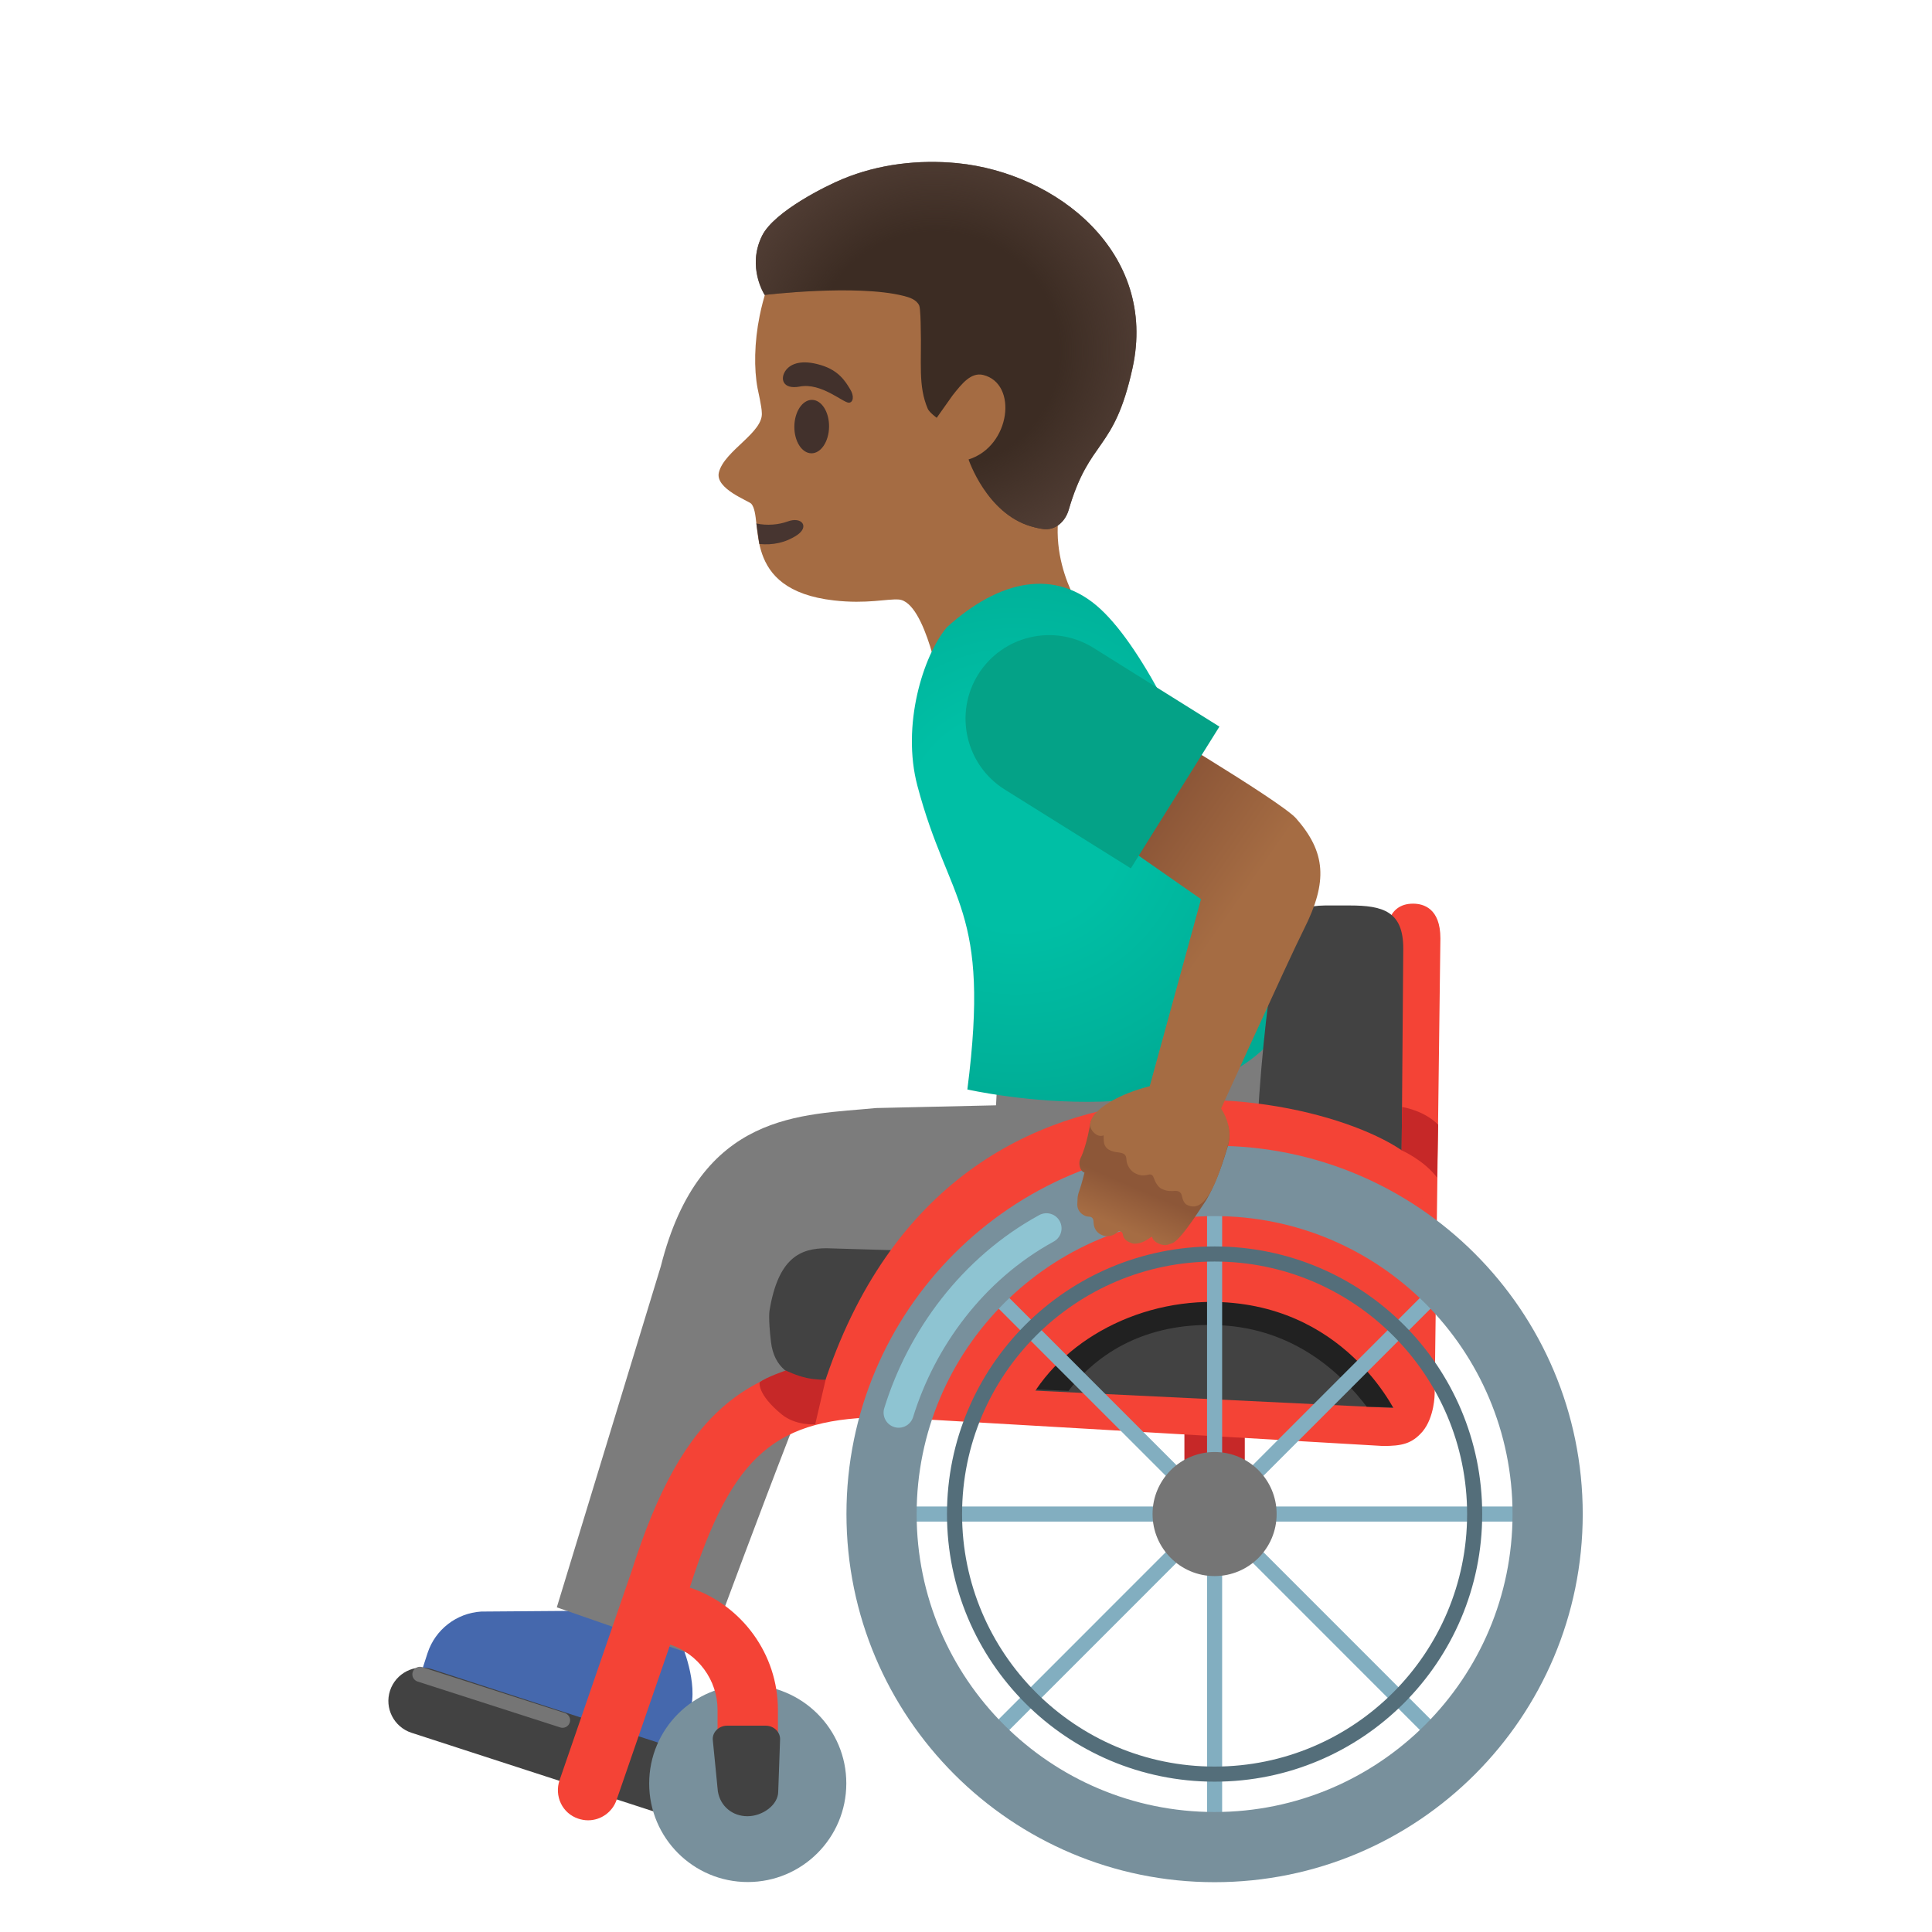 <svg enable-background="new 0 0 128 128" version="1.1" viewBox="0 0 128 128" xmlns="http://www.w3.org/2000/svg"><path d="m72.59 18.83c-2.37-4.24-8-7.71-12.82-7.14-5.4 0.64-8.46 4.37-9.44 9.23-0.36 1.76-0.38 3.53-0.14 4.8 0.03 0.15 0.28 1.26 0.28 1.6 0.14 1.33-2.47 2.52-2.84 3.97-0.28 1.09 1.98 1.89 2.15 2.09 0.85 1.02-0.78 5.69 5.47 6.4 2.18 0.25 3.54-0.12 4.3-0.06 1.8 0.15 2.8 6.11 2.8 6.11l9.21-5.57s-3.07-4.51-0.39-9.14c2.59-3.68 2.94-9.56 1.42-12.29z" fill="#A56C43"/><path d="m50.31 36.04c0.87 0.09 1.74-0.08 2.5-0.59 0.83-0.56 0.31-1.25-0.63-0.9-0.57 0.21-1.36 0.29-2.07 0.13l0.2 1.36z" fill="#473530"/><path d="m62.06 27.68 1.04-1.47c0.65-0.83 1.24-1.55 2.03-1.37 2.33 0.56 1.83 4.73-0.96 5.6 0 0 1.19 3.57 4.13 4.43 0.31 0.09 0.58 0.15 0.83 0.18 0.79 0.1 1.44-0.49 1.67-1.26 1.4-4.79 3-3.79 4.23-9.39 1.69-7.68-5.03-12.94-11.6-13.59-2.56-0.25-5.22 0.06-7.6 1.05-1.01 0.41-4.53 2.13-5.34 3.76-1.03 2.08 0.17 3.92 0.17 3.92s6.07-0.72 9.19 0.06c0.41 0.1 0.87 0.25 1.05 0.64 0.08 0.17 0.1 1.23 0.1 1.42 0.07 2.4-0.19 3.89 0.47 5.43 0.12 0.25 0.59 0.59 0.59 0.59z" fill="#3C2C23"/><radialGradient id="c" cx="121.63" cy="264.55" r="14.875" gradientTransform="matrix(1.038 .016 .01 -1 -66.833 285.79)" gradientUnits="userSpaceOnUse"><stop stop-color="#554138" stop-opacity="0" offset=".526"/><stop stop-color="#554138" offset="1"/></radialGradient><path d="m62.06 27.68 1.04-1.47c0.65-0.83 1.24-1.55 2.03-1.37 2.33 0.56 1.83 4.73-0.96 5.6 0 0 1.19 3.57 4.13 4.43 0.31 0.09 0.58 0.15 0.83 0.18 0.79 0.1 1.44-0.49 1.67-1.26 1.4-4.79 3-3.79 4.23-9.39 1.69-7.68-5.03-12.94-11.6-13.59-2.56-0.25-5.22 0.06-7.6 1.05-1.01 0.41-4.53 2.13-5.34 3.76-1.03 2.08 0.17 3.92 0.17 3.92s6.07-0.72 9.19 0.06c0.41 0.1 0.87 0.25 1.05 0.64 0.08 0.17 0.1 1.23 0.1 1.42 0.07 2.4-0.19 3.89 0.47 5.43 0.12 0.25 0.59 0.59 0.59 0.59z" fill="url(#c)"/><ellipse transform="matrix(.014 -1 1 .014 24.765 81.627)" cx="53.76" cy="28.26" rx="1.77" ry="1.15" fill="#42312C"/><path d="m52.99 25.61c-1.15 0.22-1.34-0.55-0.91-1.1 0.32-0.41 1.03-0.71 2.31-0.32 1.21 0.36 1.64 1.12 1.93 1.59 0.29 0.46 0.21 0.89-0.08 0.9-0.39 0-1.83-1.34-3.25-1.07z" fill="#42312C"/><path d="m43.43 116.74c0.6 0.19 1.25-0.14 1.44-0.74l0.85-2.67c0.58-1.81-0.59-4.47-0.59-4.47l-6.64-2.14-6.61 0.05c-1.63 0.1-3.04 1.19-3.55 2.74l-0.39 1.2c-0.17 0.53 0.12 1.09 0.65 1.26l14.84 4.77z" fill="#4568AD"/><path d="m83.14 67.06-17.02 3.62-0.13 2.55-7.94 0.18c-4.88 0.48-11.67 0.17-14.27 10.49l-6.89 22.59 9.85 3.43s7.9-21.46 8.4-21.43c0.5 0.02 15.14 0.81 24.77-0.5 9.6-1.29 3.23-20.93 3.23-20.93z" fill="#7C7C7C"/><radialGradient id="f" cx="67.56" cy="75.887" r="19.484" gradientTransform="matrix(.95 -.312 -.312 -.95 26.802 147.59)" gradientUnits="userSpaceOnUse"><stop stop-color="#00BFA5" offset=".364"/><stop stop-color="#00B29A" offset=".812"/><stop stop-color="#00AB94" offset="1"/></radialGradient><path d="m64.09 72.18c1.55-12.08-1.22-12.23-3.31-20.12-1.06-4 0.37-8.61 1.95-10.5 3.47-3.15 7.2-3.97 10.19-1.2 5.89 5.48 12.5 26.92 12.5 26.92-4.71 8.68-21.33 4.9-21.33 4.9z" fill="url(#f)"/><rect x="78.47" y="93.17" width="4" height="7.14" fill="#C62828"/><path d="m43.24 119.99-15.98-5.19c-1.16-0.38-1.8-1.63-1.42-2.79s1.63-1.8 2.79-1.42l15.98 5.19c1.16 0.38 1.8 1.63 1.42 2.79s-1.63 1.8-2.79 1.42z" fill="#424242"/><path d="m49.54 111.63c-3.61 0-6.53 2.93-6.53 6.53 0 3.61 2.93 6.53 6.53 6.53 3.61 0 6.53-2.93 6.53-6.53 0.01-3.6-2.92-6.53-6.53-6.53z" fill="#78909C"/><path d="m93.62 59.87c-1.81 0-1.81 1.94-1.81 2.59l-0.25 29.21-32.67-1.77c-9.36 0-13.66 3.58-17.04 14.18l-4.78 13.87c-0.17 0.5-0.14 1.05 0.09 1.53s0.64 0.84 1.15 1.01c0.21 0.07 0.43 0.11 0.65 0.11 0.85 0 1.61-0.54 1.89-1.35l3.55-10.29c1.84 0.6 3.14 2.35 3.14 4.32v4.88c0 1.1 0.9 2 2 2s2-0.9 2-2v-4.88c0-3.68-2.38-6.94-5.84-8.1 2.84-8.85 5.68-11.28 13.07-11.29l32.85 1.91c1.25 0 1.92-0.14 2.63-0.96 0.79-0.95 0.8-2.47 0.8-2.48l0.38-30.19c0-2-1.13-2.3-1.81-2.3z" fill="#F44336"/><path d="m49.52 120.33c-0.99 0-1.8-0.66-1.96-1.65l-0.33-3.35c-0.08-0.53 0.37-1 0.95-1h2.54c0.57 0 1.01 0.45 0.96 0.97l-0.12 3.39c0 0.9-1.05 1.64-2.04 1.64z" fill="#424242"/><path d="m92.97 62.84c0-2.46-1.34-2.85-3.55-2.85h-1.64c-2.31 0.03-2.69 1.07-3.11 2.57-0.75 2.67-2.18 16.77-1.07 20.67 0.03 0.1 0.08 0.22 0.12 0.32l-28.96-0.85c-1.73 0-3.19 0.63-3.77 4.09 0 0-0.11 0.44 0.09 2.12s1.31 2.44 2.76 2.51l38.84 1.88-0.05-0.13c0.06 0.05 0.1 0.08 0.1 0.08l0.24-30.41z" fill="#424242"/><path d="m70.79 92.15c2.22-2.9 5.67-4.56 10.02-4.35 5.04 0.23 8.15 3.31 9.74 5.4l3.4 0.07c0.07-3.89 0.26-13.9 0.26-13.9-2.54-4.26-29.74-11.62-38.87 12.08l15.45 0.7z" fill="#212121"/><path d="m92.66 93.95 1.81-0.56c0-2.09-0.26-15.91-0.26-15.91-2.67-4.46-31.97-12.63-40.07 15.72l5.24-0.02 8.37 0.49c2.02-4.53 7.42-7.66 13.19-7.4 8.58 0.4 11.72 7.68 11.72 7.68z" fill="#F44336"/><radialGradient id="e" cx="76.47" cy="100.31" r="1.107" gradientTransform="translate(4)" gradientUnits="userSpaceOnUse"><stop stop-color="#78909C" offset="0"/><stop stop-color="#617A86" offset=".562"/><stop stop-color="#546E7A" offset="1"/></radialGradient><path d="m80.47 101.41c-0.61 0-1.11-0.5-1.11-1.11s0.5-1.11 1.11-1.11 1.11 0.5 1.11 1.11-0.5 1.11-1.11 1.11z" fill="url(#e)"/><path d="m80.47 99.7c0.33 0 0.61 0.27 0.61 0.61 0 0.33-0.27 0.61-0.61 0.61s-0.61-0.27-0.61-0.61 0.28-0.61 0.61-0.61m0-1c-0.89 0-1.61 0.72-1.61 1.61s0.72 1.61 1.61 1.61 1.61-0.72 1.61-1.61-0.72-1.61-1.61-1.61z" fill="#82AEC0"/><line x1="80.47" x2="80.47" y1="79.6" y2="121.02" fill="none" stroke="#82AEC0" stroke-linecap="round" stroke-miterlimit="10"/><line x1="95.11" x2="65.83" y1="85.66" y2="114.95" fill="none" stroke="#82AEC0" stroke-linecap="round" stroke-miterlimit="10"/><line x1="95.11" x2="65.83" y1="114.95" y2="85.66" fill="none" stroke="#82AEC0" stroke-linecap="round" stroke-miterlimit="10"/><line x1="59.76" x2="101.18" y1="100.31" y2="100.31" fill="none" stroke="#82AEC0" stroke-linecap="round" stroke-miterlimit="10"/><path d="m80.47 75.91c-13.47 0-24.39 10.92-24.39 24.39s10.92 24.4 24.39 24.4 24.39-10.92 24.39-24.39-10.92-24.4-24.39-24.4zm0 44.14c-10.9 0-19.74-8.84-19.74-19.74s8.84-19.74 19.74-19.74 19.74 8.84 19.74 19.74-8.84 19.74-19.74 19.74z" fill="#78909C"/><path d="m80.47 83.58c9.22 0 16.73 7.5 16.73 16.73s-7.5 16.73-16.73 16.73-16.73-7.5-16.73-16.73 7.51-16.73 16.73-16.73m0-1c-9.79 0-17.73 7.94-17.73 17.73s7.94 17.73 17.73 17.73 17.73-7.94 17.73-17.73-7.94-17.73-17.73-17.73z" fill="#546E7A"/><circle cx="80.47" cy="100.31" r="4.11" fill="#757575"/><path d="m59.54 93.59c1.51-4.89 4.89-9.53 9.79-12.21" fill="none" opacity=".8" stroke="#94D1E0" stroke-linecap="round" stroke-miterlimit="10" stroke-width="2"/><line x1="27.82" x2="37.27" y1="110.93" y2="113.97" fill="none" stroke="#757575" stroke-linecap="round" stroke-miterlimit="10"/><path d="m92.86 76.21s1.49 0.66 2.35 1.81l0.07-3.51c-0.96-0.96-2.39-1.17-2.39-1.17l-0.03 2.87z" fill="#C62828"/><path d="m54.7 91.41-0.69 2.95s-1.28 0.12-2.23-0.66c-1.64-1.35-1.45-2.12-1.45-2.12 0.45-0.35 1.73-0.78 1.73-0.78s0.72 0.35 1.38 0.49 1.26 0.12 1.26 0.12z" fill="#C62828"/><linearGradient id="d" x1="85.935" x2="73.935" y1="62.921" y2="71.293" gradientTransform="matrix(1 0 0 -1 0 130)" gradientUnits="userSpaceOnUse"><stop stop-color="#A56C43" offset=".5"/><stop stop-color="#8D5738" offset="1"/></linearGradient><path d="m74.85 47.14-5.16 5.54 9.88 6.89-3.68 13.42 4.41 1.78s5.14-11.34 6.1-13.23c1.58-3.14 1.44-5.08-0.53-7.32-1.05-1.18-11.02-7.08-11.02-7.08z" fill="url(#d)"/><linearGradient id="b" x1="74.226" x2="75.343" y1="48.68" y2="51.285" gradientTransform="matrix(1 0 0 -1 0 130)" gradientUnits="userSpaceOnUse"><stop stop-color="#A56C43" offset="0"/><stop stop-color="#8D5738" offset="1"/></linearGradient><path d="m80.63 73.49c-0.23-0.18-0.43-0.35-0.62-0.51-0.39-0.33-0.76-0.64-1.35-1.01-0.72-0.44-4.15 0.93-4.93 1.22-0.26 0.1-0.5 0.19-0.72 0.29-0.3 0.13-0.53 0.36-0.63 0.63-0.04 0.05-0.08 0.11-0.12 0.2-0.01 0.04-0.02 0.07-0.02 0.11 0 0.01-0.25 1.5-0.65 2.31-0.16 0.31-0.07 0.84 0.26 0.96 0 0-0.19 0.77-0.33 1.16-0.17 0.46-0.12 0.61-0.14 0.82-0.04 0.36 0.1 0.63 0.36 0.8 0.32 0.21 0.44 0.08 0.59 0.19s0.1 0.29 0.14 0.5c0.11 0.56 0.58 0.71 0.77 0.73 0.62 0.06 0.8-0.33 0.91-0.33 0.2 0.01 0.24 0.18 0.26 0.31 0.06 0.28 0.36 0.43 0.64 0.52 0.73 0.08 1.26-0.54 1.28-0.44 0.08 0.37 0.72 0.65 1.09 0.5 0.31-0.13 0.5 0.12 2.35-2.72 0.37-0.5 0.97-1.84 1.37-3.12l0.19-0.61c0.3-0.96 0.03-1.94-0.7-2.51z" fill="url(#b)"/><linearGradient id="a" x1="75.552" x2="73.319" y1="52.205" y2="48.298" gradientTransform="matrix(1 0 0 -1 0 130)" gradientUnits="userSpaceOnUse"><stop stop-color="#A56C43" offset=".5"/><stop stop-color="#8D5738" offset="1"/></linearGradient><path d="m78.94 71.88c-1.76-0.67-6.6 1.02-6.72 2.61-0.03 0.36 0.46 0.92 0.9 0.73 0 0 0 0.43 0.03 0.53 0.14 0.54 0.76 0.57 0.95 0.6 0.35 0.05 0.52 0.13 0.53 0.48 0.01 0.33 0.23 0.7 0.52 0.87 0.32 0.18 0.57 0.22 0.96 0.12 0.18-0.05 0.28 0.06 0.34 0.24 0.08 0.25 0.28 0.59 0.49 0.69 0.39 0.2 0.64 0.16 0.92 0.15 0.18 0 0.26 0.02 0.38 0.16 0.09 0.12 0.08 0.59 0.39 0.76 1.39 0.73 2.2-2.24 2.73-3.97 0.39-1.26-0.43-3.21-2.42-3.97z" fill="url(#a)"/><path d="m74.92 57.53 5.87-9.39-8.35-5.22c-2.59-1.62-6.01-0.83-7.63 1.76s-0.83 6.01 1.76 7.63l8.35 5.22z" fill="#04A287"/></svg>
